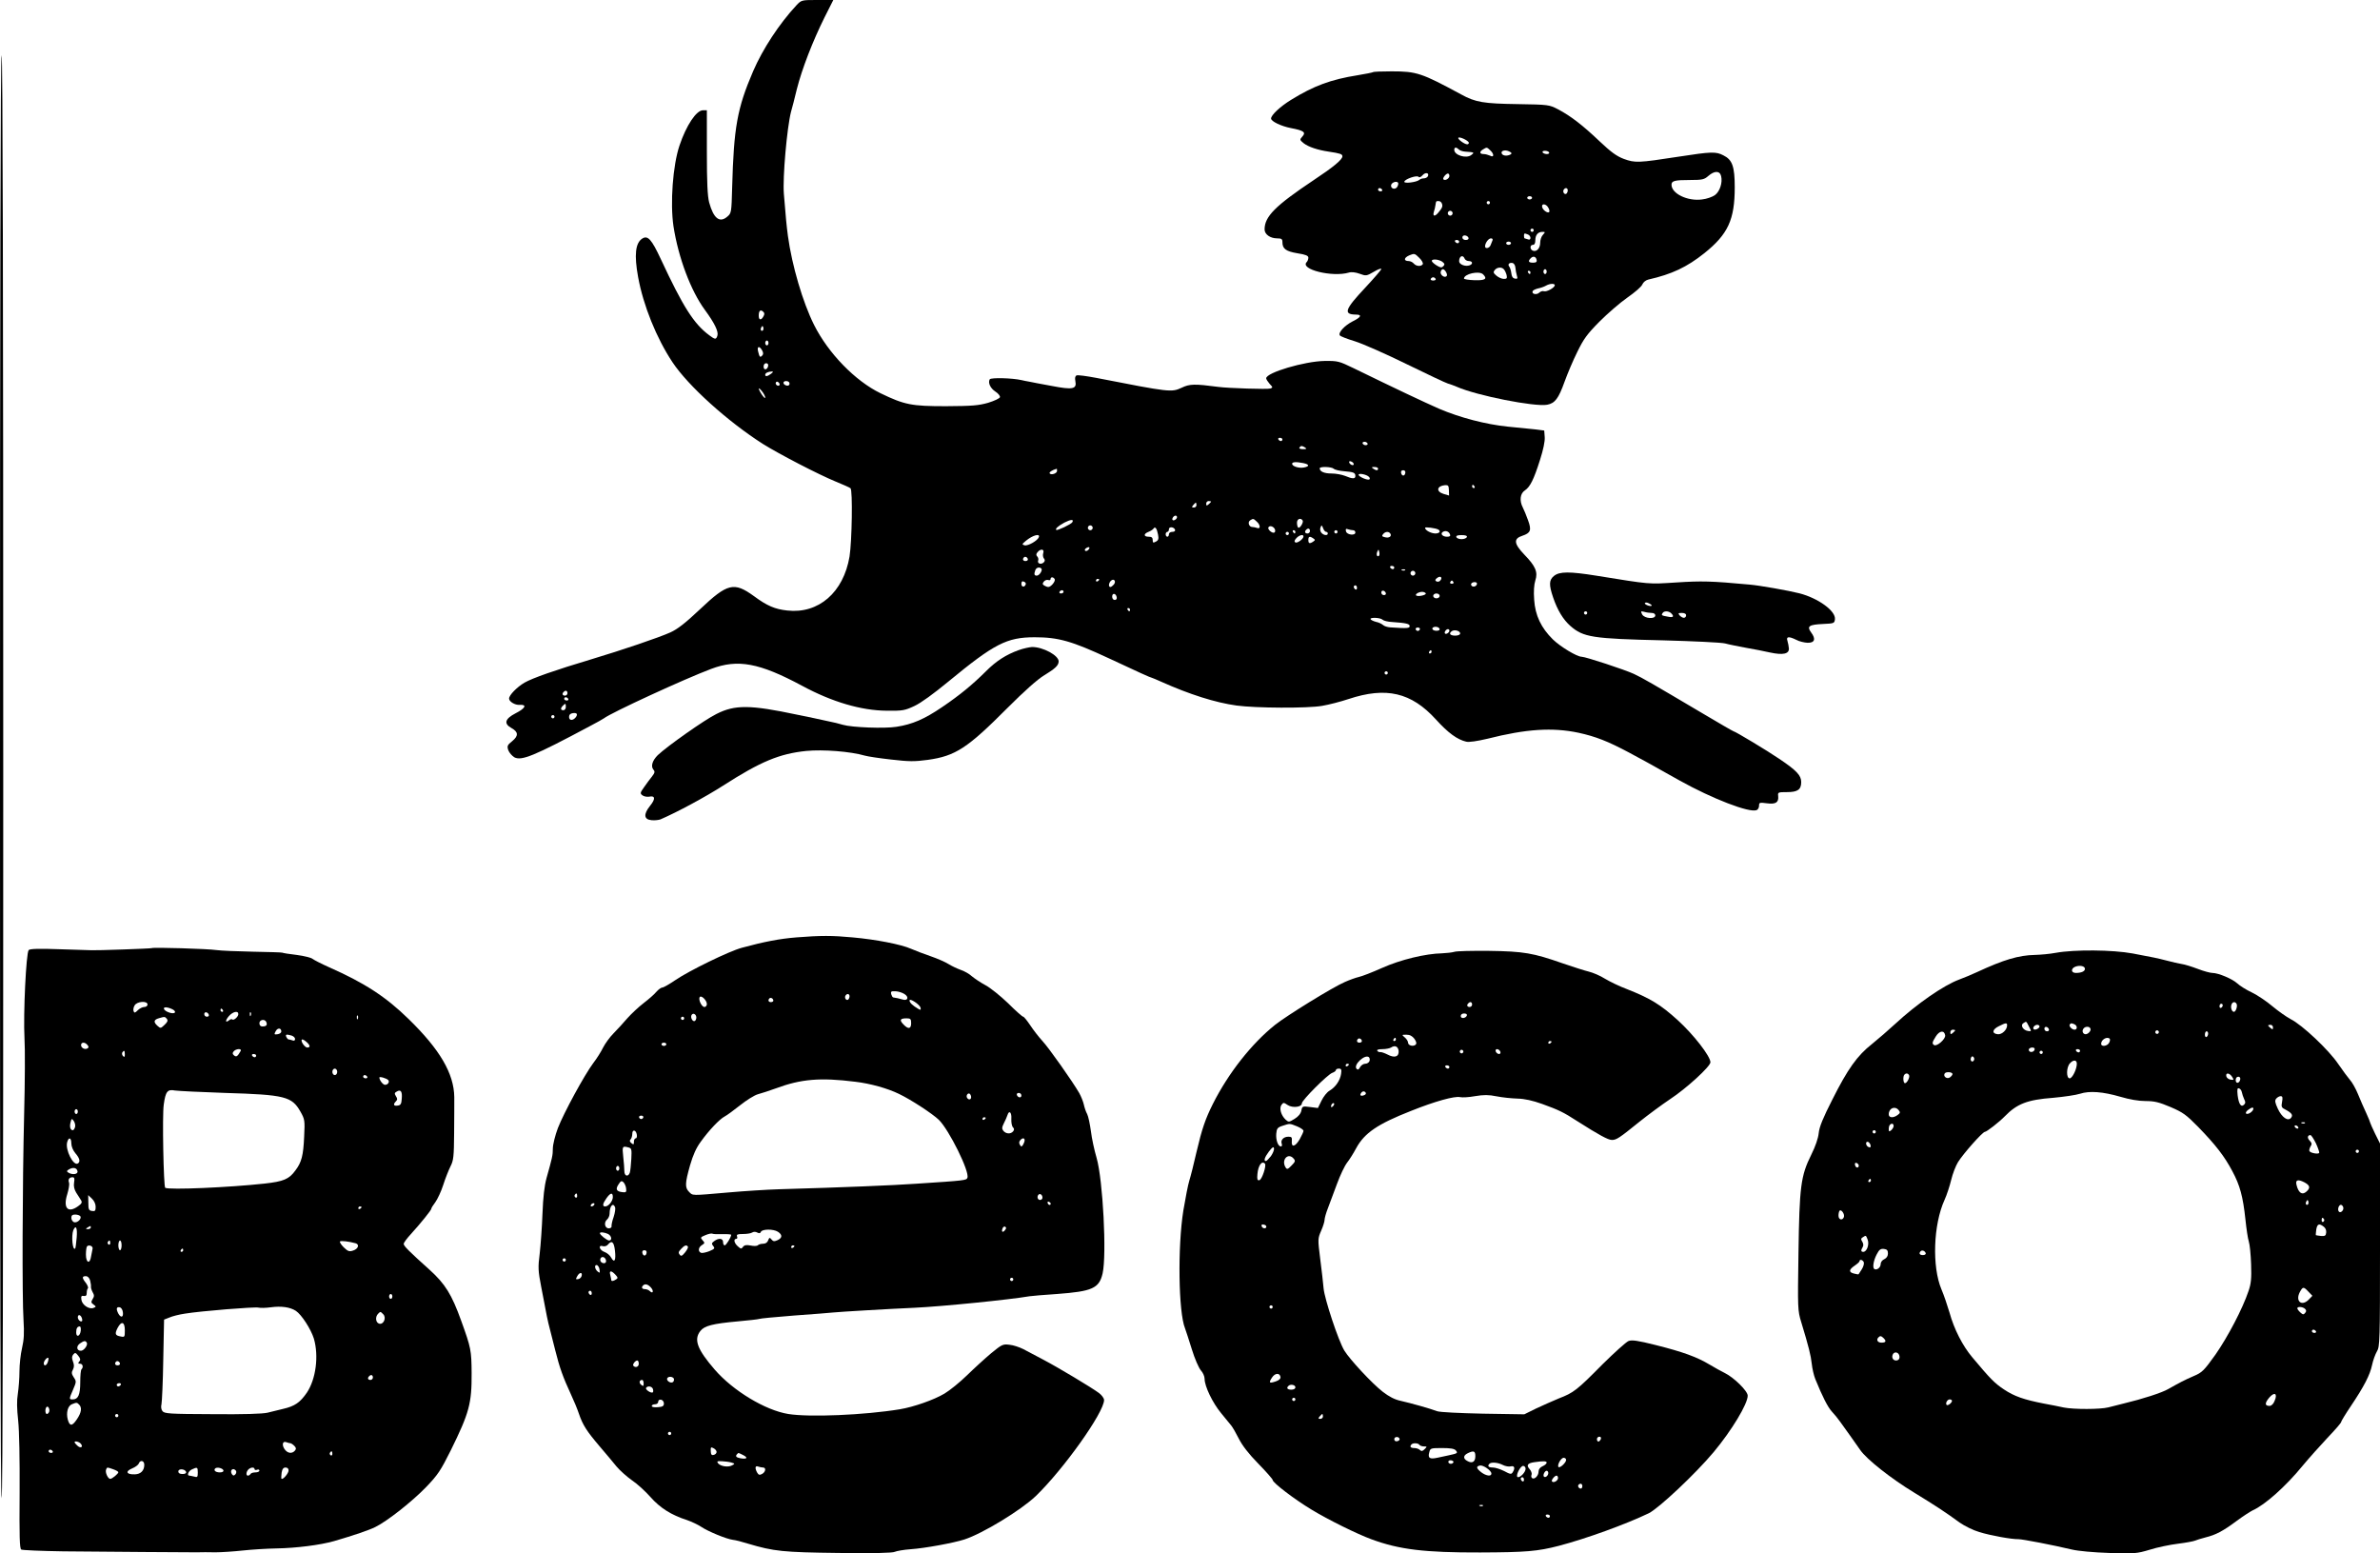<?xml version="1.0" standalone="no"?>
<!DOCTYPE svg PUBLIC "-//W3C//DTD SVG 20010904//EN"
 "http://www.w3.org/TR/2001/REC-SVG-20010904/DTD/svg10.dtd">
<svg version="1.0" xmlns="http://www.w3.org/2000/svg"
 width="1468pt" height="958pt" viewBox="0 0 1468 958"
 preserveAspectRatio="xMidYMid meet">

<g transform="translate(0,958) scale(0.1,-0.1)"
fill="#000000" stroke="none">
<path d="M4913 9548 c-107 -115 -209 -271 -268 -408 -98 -228 -119 -346 -129
-715 -4 -156 -5 -160 -30 -181 -47 -41 -85 -11 -112 88 -10 39 -14 121 -14
311 l0 257 -24 0 c-41 0 -103 -93 -145 -218 -41 -122 -58 -355 -37 -497 30
-194 107 -399 195 -518 58 -79 84 -132 76 -157 -8 -25 -14 -25 -51 3 -95 71
-161 175 -298 469 -57 122 -80 148 -114 127 -43 -27 -51 -101 -26 -238 32
-175 113 -376 212 -525 97 -146 340 -365 558 -504 101 -63 342 -188 449 -232
44 -18 85 -36 91 -41 14 -11 9 -327 -6 -421 -37 -221 -191 -355 -384 -333 -76
8 -125 29 -206 89 -123 89 -163 79 -332 -81 -91 -86 -139 -123 -183 -143 -68
-31 -301 -110 -485 -165 -227 -68 -364 -116 -415 -145 -46 -27 -95 -77 -95
-98 0 -19 37 -41 65 -39 48 3 36 -21 -25 -52 -66 -34 -74 -64 -25 -91 43 -24
44 -48 4 -81 -30 -24 -32 -30 -24 -55 6 -16 23 -35 37 -44 44 -24 122 8 463
190 44 23 85 46 90 50 45 35 499 244 662 305 164 62 297 37 560 -104 185 -100
365 -153 523 -154 97 -1 110 1 170 29 41 19 119 76 210 151 283 233 360 273
532 273 146 0 228 -23 458 -130 179 -84 259 -120 265 -120 2 0 28 -11 57 -24
174 -78 334 -129 465 -147 117 -16 439 -18 528 -2 42 7 115 26 163 42 232 77
387 41 539 -126 76 -84 132 -124 187 -137 18 -4 66 3 130 18 241 61 402 71
563 37 105 -23 180 -52 313 -123 106 -57 97 -52 311 -172 201 -112 429 -200
474 -182 8 3 15 15 15 27 0 20 3 21 49 15 54 -7 73 5 69 45 -3 23 0 24 53 24
67 0 89 15 89 62 0 41 -28 71 -135 143 -73 50 -273 170 -282 170 -3 0 -91 51
-197 114 -311 184 -361 213 -418 240 -56 26 -299 106 -323 106 -28 0 -131 62
-177 107 -72 71 -109 148 -115 244 -4 52 -1 93 7 119 17 52 2 88 -68 160 -64
67 -68 98 -12 116 51 17 58 34 35 96 -10 29 -25 64 -32 78 -22 42 -17 87 13
106 32 22 54 65 93 188 20 62 31 115 29 140 l-3 41 -55 7 c-30 3 -107 11 -170
17 -136 14 -294 55 -425 111 -93 41 -271 125 -525 249 -91 44 -98 46 -180 45
-124 -2 -360 -72 -360 -107 0 -6 10 -21 21 -34 20 -21 21 -23 5 -29 -15 -6
-263 2 -321 10 -144 19 -177 19 -226 -5 -64 -29 -69 -29 -529 61 -58 11 -111
18 -119 15 -9 -4 -12 -15 -8 -35 10 -50 -16 -55 -146 -30 -62 11 -123 23 -137
26 -14 2 -36 7 -50 10 -57 13 -187 16 -195 5 -12 -21 3 -55 35 -76 17 -11 29
-26 28 -34 -2 -8 -34 -23 -73 -35 -60 -17 -98 -20 -260 -21 -212 0 -255 8
-404 80 -155 75 -322 246 -410 422 -69 138 -136 365 -161 548 -9 69 -12 101
-25 260 -8 101 19 406 44 505 6 19 22 82 36 140 32 126 98 296 171 443 l54
107 -98 0 c-98 0 -98 0 -129 -32z m-204 -1919 c-14 -26 -29 -24 -29 4 0 30 10
40 26 26 10 -8 11 -16 3 -30z m-3 -86 c-10 -10 -19 5 -10 18 6 11 8 11 12 0 2
-7 1 -15 -2 -18z m34 -78 c0 -8 -4 -15 -10 -15 -5 0 -10 7 -10 15 0 8 5 15 10
15 6 0 10 -7 10 -15z m-39 -46 c8 -15 8 -24 0 -32 -13 -13 -16 -10 -25 26 -8
32 8 36 25 6z m37 -96 c-5 -25 -28 -28 -28 -4 0 12 6 21 16 21 9 0 14 -7 12
-17z m18 -48 c-23 -17 -36 -19 -36 -6 0 11 18 19 40 20 11 0 10 -3 -4 -14z
m51 -71 c-9 -9 -28 6 -21 18 4 6 10 6 17 -1 6 -6 8 -13 4 -17z m63 10 c0 -9
-7 -14 -17 -12 -25 5 -28 28 -4 28 12 0 21 -6 21 -16z m-150 -86 c0 -7 -9 1
-20 17 -26 39 -26 55 0 22 11 -14 20 -31 20 -39z m3190 -258 c0 -5 -4 -10 -9
-10 -6 0 -13 5 -16 10 -3 6 1 10 9 10 9 0 16 -4 16 -10z m525 -31 c-3 -4 -12
-6 -20 -3 -8 4 -13 10 -10 15 3 4 12 6 20 3 8 -4 13 -10 10 -15z m-385 -19
c12 -8 9 -10 -13 -10 -16 0 -26 4 -22 10 8 12 16 12 35 0z m300 -102 c0 -13
-23 -5 -28 10 -2 7 2 10 12 6 9 -3 16 -11 16 -16z m-311 6 c38 -8 40 -20 4
-27 -31 -6 -73 7 -73 23 0 11 23 13 69 4z m188 -35 c6 -6 35 -13 63 -15 60 -5
70 -9 70 -30 0 -18 -18 -18 -63 1 -20 8 -58 15 -85 15 -44 0 -72 12 -72 32 0
12 74 10 87 -3z m273 1 c0 -13 -11 -13 -30 0 -12 8 -11 10 8 10 12 0 22 -4 22
-10z m-1980 -14 c0 -16 -37 -28 -46 -15 -4 7 19 22 44 28 1 1 2 -5 2 -13z
m2148 -13 c-4 -22 -22 -20 -26 1 -2 10 3 16 13 16 10 0 15 -7 13 -17z m-224
-24 c5 -5 7 -12 3 -15 -9 -9 -67 16 -67 28 0 12 50 2 64 -13z m493 -82 l1 -33
-34 10 c-48 15 -42 49 9 54 20 1 23 -3 24 -31z m158 23 c3 -5 1 -10 -4 -10 -6
0 -11 5 -11 10 0 6 2 10 4 10 3 0 8 -4 11 -10z m-1625 -94 c0 -2 -7 -9 -15
-16 -12 -10 -15 -10 -15 4 0 9 7 16 15 16 8 0 15 -2 15 -4z m-90 -21 c0 -8 -7
-15 -16 -15 -14 0 -14 3 -4 15 7 8 14 15 16 15 2 0 4 -7 4 -15z m-120 -74 c0
-12 -20 -25 -27 -18 -7 7 6 27 18 27 5 0 9 -4 9 -9z m-646 -32 c-7 -12 -93
-53 -99 -47 -7 7 10 23 50 45 39 20 61 22 49 2z m1138 4 c23 -20 24 -48 2 -39
-9 3 -22 6 -30 6 -20 0 -30 30 -13 41 19 12 20 12 41 -8z m283 7 c7 -12 -19
-53 -28 -43 -4 3 -7 17 -7 30 0 23 23 32 35 13z m-1295 -45 c0 -8 -7 -15 -15
-15 -8 0 -15 7 -15 15 0 8 7 15 15 15 8 0 15 -7 15 -15z m1124 -10 c3 -8 1
-17 -3 -19 -13 -8 -45 20 -37 32 8 14 33 5 40 -13z m316 -15 c5 0 10 -4 10
-10 0 -15 -26 -12 -40 5 -7 8 -9 23 -5 32 6 16 8 16 16 -4 4 -13 13 -23 19
-23z m-1037 -17 c5 -26 2 -35 -13 -43 -17 -9 -20 -8 -20 10 0 15 -7 20 -25 20
-32 0 -32 18 -1 30 13 5 27 14 31 20 10 16 21 1 28 -37z m105 30 c2 -8 -5 -13
-17 -13 -12 0 -21 -6 -21 -15 0 -8 -4 -15 -10 -15 -5 0 -10 7 -10 15 0 8 5 15
10 15 6 0 10 7 10 16 0 18 31 15 38 -3z m1624 1 c17 -11 6 -24 -19 -24 -28 1
-63 20 -63 35 0 7 67 -2 82 -11z m-792 -9 c0 -8 -7 -15 -15 -15 -16 0 -20 12
-8 23 11 12 23 8 23 -8z m266 5 c8 0 14 -6 14 -14 0 -21 -54 -15 -58 8 -3 14
0 17 13 12 9 -3 23 -6 31 -6z m-356 -10 c0 -5 -2 -10 -4 -10 -3 0 -8 5 -11 10
-3 6 -1 10 4 10 6 0 11 -4 11 -10z m260 0 c0 -5 -4 -10 -10 -10 -5 0 -10 5
-10 10 0 6 5 10 10 10 6 0 10 -4 10 -10z m694 -16 c4 -10 -2 -14 -19 -14 -28
0 -43 19 -25 30 17 10 37 3 44 -16z m-994 6 c0 -5 -4 -10 -10 -10 -5 0 -10 5
-10 10 0 6 5 10 10 10 6 0 10 -4 10 -10z m626 -1 c10 -17 -9 -29 -34 -22 -18
4 -20 8 -11 19 14 17 35 18 45 3z m-2168 -21 c-7 -22 -67 -56 -88 -51 -18 5
-17 7 8 28 41 34 88 47 80 23z m1632 4 c0 -16 -39 -44 -50 -37 -8 5 -6 13 6
26 17 19 44 26 44 11z m1008 -4 c-3 -7 -17 -13 -33 -13 -16 0 -30 6 -32 13 -3
8 7 12 32 12 25 0 35 -4 33 -12z m-948 -8 c13 -9 13 -11 0 -20 -22 -15 -30
-12 -30 10 0 22 8 25 30 10z m-1388 -72 c-6 -6 -15 -8 -19 -4 -4 4 -1 11 7 16
19 12 27 3 12 -12z m-277 -18 c-4 -12 -2 -27 4 -34 8 -10 7 -17 -3 -26 -18
-14 -40 -4 -32 15 2 7 0 17 -6 23 -8 8 -8 16 2 27 19 23 43 19 35 -5z m2071
-17 c-11 -11 -19 6 -11 24 8 17 8 17 12 0 3 -10 2 -21 -1 -24z m-2166 -24 c0
-5 -7 -9 -15 -9 -15 0 -20 12 -9 23 8 8 24 -1 24 -14z m2260 -49 c0 -5 -4 -10
-9 -10 -6 0 -13 5 -16 10 -3 6 1 10 9 10 9 0 16 -4 16 -10z m-2177 -6 c10 -10
-12 -44 -28 -44 -16 0 -18 9 -9 34 6 16 25 21 37 10z m2244 -10 c-3 -3 -12 -4
-19 -1 -8 3 -5 6 6 6 11 1 17 -2 13 -5z m63 -19 c0 -8 -7 -15 -15 -15 -8 0
-15 7 -15 15 0 8 7 15 15 15 8 0 15 -7 15 -15z m152 -47 c-6 -6 -16 -7 -23 -3
-9 6 -7 12 7 22 21 15 34 -1 16 -19z m-2377 11 c8 -12 -22 -49 -39 -49 -6 0
-17 4 -25 9 -12 8 -12 12 -2 25 7 8 19 12 27 9 8 -3 14 0 14 6 0 14 17 14 25
0z m275 -3 c0 -3 -4 -8 -10 -11 -5 -3 -10 -1 -10 4 0 6 5 11 10 11 6 0 10 -2
10 -4z m90 -31 c-7 -8 -16 -15 -21 -15 -13 0 -11 24 3 38 18 18 35 -3 18 -23z
m-543 2 c-6 -20 -27 -19 -27 2 0 14 5 19 15 14 9 -3 14 -10 12 -16z m2638 13
c3 -5 -1 -10 -10 -10 -9 0 -13 5 -10 10 3 6 8 10 10 10 2 0 7 -4 10 -10z m145
-9 c0 -14 -18 -23 -30 -16 -6 4 -8 11 -5 16 8 12 35 12 35 0z m-740 -27 c0 -8
-4 -12 -10 -9 -5 3 -10 10 -10 16 0 5 5 9 10 9 6 0 10 -7 10 -16z m-1810 -24
c0 -5 -7 -10 -16 -10 -8 0 -12 5 -9 10 3 6 10 10 16 10 5 0 9 -4 9 -10z m1988
-8 c2 -7 -3 -12 -12 -12 -9 0 -16 7 -16 16 0 17 22 14 28 -4z m246 -1 c6 -10
-44 -22 -58 -14 -11 7 14 23 36 23 9 0 19 -4 22 -9z m-1906 -24 c2 -10 -3 -17
-12 -17 -10 0 -16 9 -16 21 0 24 23 21 28 -4z m1992 8 c0 -8 -9 -15 -20 -15
-11 0 -20 7 -20 15 0 8 9 15 20 15 11 0 20 -7 20 -15z m-1910 -85 c0 -5 -2
-10 -4 -10 -3 0 -8 5 -11 10 -3 6 -1 10 4 10 6 0 11 -4 11 -10z m1558 -62 c6
-6 33 -13 59 -14 86 -6 108 -11 108 -25 0 -14 -15 -15 -120 -8 -16 1 -37 7
-45 15 -8 7 -27 16 -43 19 -15 4 -30 11 -33 16 -8 13 60 11 74 -3z m352 -59
c0 -12 -37 -12 -44 0 -7 11 14 20 32 13 6 -2 12 -8 12 -13z m-122 0 c-2 -6 -8
-10 -13 -10 -5 0 -11 4 -13 10 -2 6 4 11 13 11 9 0 15 -5 13 -11z m182 -8 c0
-12 -20 -25 -27 -18 -7 7 6 27 18 27 5 0 9 -4 9 -9z m65 -22 c-8 -12 -52 -12
-60 0 -3 6 2 14 12 20 20 11 57 -4 48 -20z m-175 -109 c0 -5 -5 -10 -11 -10
-5 0 -7 5 -4 10 3 6 8 10 11 10 2 0 4 -4 4 -10z m-270 -130 c0 -5 -4 -10 -10
-10 -5 0 -10 5 -10 10 0 6 5 10 10 10 6 0 10 -4 10 -10z m-5060 -125 c0 -8 -7
-15 -15 -15 -16 0 -20 12 -8 23 11 12 23 8 23 -8z m5 -35 c3 -5 -1 -10 -9 -10
-9 0 -16 5 -16 10 0 6 4 10 9 10 6 0 13 -4 16 -10z m-15 -50 c0 -11 -7 -20
-15 -20 -18 0 -19 12 -3 28 16 16 18 15 18 -8z m60 -65 c-18 -21 -40 -19 -40
4 0 13 8 21 23 23 26 4 33 -7 17 -27z m-130 5 c0 -5 -4 -10 -10 -10 -5 0 -10
5 -10 10 0 6 5 10 10 10 6 0 10 -4 10 -10z"/>
<path d="M0 4790 c0 -2960 3 -4450 10 -4450 7 0 10 1490 10 4450 0 2960 -3
4450 -10 4450 -7 0 -10 -1490 -10 -4450z"/>
<path d="M8469 9135 c-3 -2 -45 -11 -95 -19 -165 -26 -272 -66 -411 -152 -68
-42 -123 -94 -123 -115 0 -17 61 -47 123 -59 79 -15 94 -26 70 -52 -17 -19
-17 -21 9 -42 29 -22 85 -41 153 -51 72 -11 85 -15 85 -29 0 -20 -55 -66 -176
-146 -238 -159 -304 -225 -304 -305 0 -30 35 -55 77 -55 28 0 33 -4 33 -23 0
-41 21 -57 93 -69 51 -8 67 -15 67 -27 0 -10 -5 -22 -10 -27 -45 -45 158 -95
260 -65 15 5 41 2 66 -7 40 -15 43 -14 88 12 25 15 46 23 46 17 0 -5 -45 -57
-99 -115 -126 -134 -137 -165 -58 -166 40 0 33 -16 -20 -42 -49 -25 -90 -69
-79 -86 3 -6 45 -22 94 -37 48 -15 191 -78 317 -140 127 -62 241 -116 255
-120 14 -4 39 -13 55 -20 125 -55 481 -125 558 -111 48 9 70 38 107 141 18 50
53 133 79 185 39 80 60 109 136 186 50 50 127 117 173 149 46 32 88 68 92 81
6 14 21 26 37 30 145 33 237 76 346 163 146 117 187 207 187 406 0 129 -15
170 -70 197 -46 24 -74 23 -275 -8 -252 -39 -270 -39 -339 -14 -45 17 -79 42
-150 109 -104 99 -178 156 -256 197 -54 28 -58 29 -250 32 -209 3 -259 11
-348 60 -244 132 -274 142 -428 142 -61 0 -113 -2 -115 -5z m591 -436 c0 -5
-5 -9 -10 -9 -17 0 -60 32 -55 40 6 10 65 -18 65 -31z m-63 -40 c7 -7 25 -13
40 -14 58 -4 59 -5 38 -21 -31 -24 -105 -1 -105 32 0 17 12 18 27 3z m195 -6
c25 -23 24 -47 -1 -33 -11 5 -29 10 -40 10 -26 0 -27 15 -3 29 23 14 23 14 44
-6z m126 -25 c-19 -11 -46 -10 -54 3 -11 18 17 28 43 16 17 -8 20 -13 11 -19z
m237 12 c3 -5 -3 -10 -14 -10 -11 0 -23 5 -26 10 -3 6 3 10 14 10 11 0 23 -4
26 -10z m-749 -149 c-4 -6 -15 -11 -25 -11 -9 0 -21 -4 -26 -9 -17 -15 -98
-25 -93 -11 5 17 81 42 88 29 4 -5 15 -1 25 11 19 21 44 13 31 -9z m1810 3
c10 -40 -8 -95 -38 -117 -15 -11 -51 -24 -80 -27 -89 -12 -188 36 -188 91 0
24 20 29 115 29 75 0 87 3 112 25 38 33 71 33 79 -1z m-1676 1 c0 -16 -27 -32
-37 -21 -7 7 16 36 28 36 5 0 9 -7 9 -15z m-317 -41 c3 -4 2 -15 -4 -25 -10
-20 -39 -15 -39 6 0 18 31 31 43 19z m-98 -44 c3 -5 -1 -10 -9 -10 -9 0 -16 5
-16 10 0 6 4 10 9 10 6 0 13 -4 16 -10z m1145 -4 c0 -8 -4 -17 -9 -21 -12 -7
-24 12 -16 25 9 15 25 12 25 -4z m-220 -46 c0 -5 -7 -10 -15 -10 -8 0 -15 5
-15 10 0 6 7 10 15 10 8 0 15 -4 15 -10z m-556 -36 c6 -17 2 -26 -23 -56 -21
-25 -35 -23 -27 5 4 12 9 31 10 42 4 26 4 25 20 25 8 0 17 -7 20 -16z m296 6
c0 -5 -4 -10 -10 -10 -5 0 -10 5 -10 10 0 6 5 10 10 10 6 0 10 -4 10 -10z
m360 -31 c7 -11 9 -24 5 -27 -9 -9 -40 13 -43 32 -5 23 25 20 38 -5z m-590
-34 c0 -8 -7 -15 -15 -15 -8 0 -15 7 -15 15 0 8 7 15 15 15 8 0 15 -7 15 -15z
m500 -105 c0 -5 -4 -10 -10 -10 -5 0 -10 5 -10 10 0 6 5 10 10 10 6 0 10 -4
10 -10z m57 -28 c-10 -10 -17 -32 -17 -49 0 -34 -22 -58 -45 -49 -19 7 -20 36
0 36 10 0 15 10 15 28 0 33 16 52 44 52 18 0 18 -1 3 -18z m-93 2 c9 -3 16
-13 16 -21 0 -10 -6 -13 -16 -9 -9 3 -18 6 -20 6 -2 0 -4 7 -4 15 0 17 2 18
24 9z m-366 -21 c2 -8 -5 -13 -17 -13 -12 0 -21 6 -21 16 0 18 31 15 38 -3z
m148 -15 c-3 -7 -9 -21 -12 -30 -7 -19 -34 -25 -34 -7 0 20 21 49 36 49 9 0
13 -5 10 -12z m-206 -8 c0 -5 -4 -10 -9 -10 -6 0 -13 5 -16 10 -3 6 1 10 9 10
9 0 16 -4 16 -10z m320 -10 c0 -5 -7 -10 -15 -10 -8 0 -15 5 -15 10 0 6 7 10
15 10 8 0 15 -4 15 -10z m-544 -129 c-10 -16 -41 -14 -56 4 -7 8 -21 15 -31
15 -32 0 -31 20 3 35 32 13 34 13 62 -15 16 -15 25 -33 22 -39z m258 34 c3 -8
15 -15 26 -15 23 0 27 -18 5 -26 -26 -10 -65 5 -65 25 0 31 23 43 34 16z m444
-8 c3 -12 -4 -17 -22 -17 -28 0 -33 9 -14 28 15 15 32 10 36 -11z m-582 -11
c15 -12 17 -17 6 -28 -10 -10 -17 -9 -39 4 -15 9 -29 21 -31 27 -5 16 41 13
64 -3z m451 -36 c1 -14 5 -36 9 -49 6 -19 4 -22 -12 -19 -13 2 -20 13 -22 33
-2 17 -8 35 -13 41 -11 14 0 26 21 22 8 -2 16 -14 17 -28z m-70 -12 c6 -7 13
-23 16 -35 4 -19 1 -23 -17 -23 -13 0 -33 9 -46 20 -19 16 -21 22 -10 35 15
18 44 20 57 3z m-357 -17 c7 -14 7 -22 0 -26 -15 -9 -40 14 -33 31 7 20 20 18
33 -5z m620 4 c0 -8 -4 -15 -10 -15 -5 0 -10 7 -10 15 0 8 5 15 10 15 6 0 10
-7 10 -15z m-100 -5 c0 -5 -2 -10 -4 -10 -3 0 -8 5 -11 10 -3 6 -1 10 4 10 6
0 11 -4 11 -10z m-292 -12 c28 -28 13 -38 -53 -36 -36 1 -65 6 -65 10 0 29 94
50 118 26z m-293 -28 c3 -5 -3 -10 -15 -10 -12 0 -18 5 -15 10 3 6 10 10 15
10 5 0 12 -4 15 -10z m735 -39 c0 -15 -51 -43 -67 -37 -8 3 -21 -1 -29 -9 -16
-15 -47 -9 -41 8 2 7 17 14 33 18 16 3 39 11 49 17 24 14 55 15 55 3z"/>
<path d="M9586 6029 c-32 -25 -33 -55 -6 -134 27 -79 62 -136 106 -175 80 -70
135 -79 574 -89 184 -5 355 -13 380 -19 25 -7 83 -18 130 -27 47 -8 113 -21
148 -29 79 -17 118 -9 116 25 -1 13 -5 34 -9 47 -9 27 8 29 55 6 18 -10 49
-17 69 -18 44 -1 53 23 22 64 -28 38 -13 48 74 52 67 3 70 4 73 29 6 51 -103
130 -219 160 -67 17 -247 49 -309 54 -237 22 -296 23 -450 13 -176 -11 -154
-13 -495 42 -163 26 -225 26 -259 -1z m602 -184 c-8 -8 -48 8 -42 16 3 5 14 4
25 -2 12 -6 19 -12 17 -14z m-398 -45 c0 -5 -4 -10 -10 -10 -5 0 -10 5 -10 10
0 6 5 10 10 10 6 0 10 -4 10 -10z m398 0 c13 0 22 -6 22 -15 0 -25 -67 -20
-81 6 -10 20 -9 21 12 16 13 -4 34 -7 47 -7z m120 -2 c20 -20 13 -28 -20 -21
-40 7 -42 9 -33 22 8 15 38 14 53 -1z m92 -13 c0 -8 -6 -15 -14 -15 -7 0 -19
7 -26 15 -11 13 -8 15 14 15 16 0 26 -5 26 -15z"/>
<path d="M6284 5571 c-78 -28 -139 -67 -202 -130 -84 -84 -165 -150 -273 -223
-106 -72 -181 -105 -279 -120 -73 -12 -276 -4 -330 12 -19 6 -64 17 -100 24
-36 8 -119 26 -185 39 -288 61 -382 62 -496 4 -72 -35 -304 -199 -362 -254
-33 -33 -44 -68 -27 -89 11 -12 9 -20 -8 -42 -12 -15 -34 -44 -49 -66 -25 -35
-26 -39 -10 -51 9 -7 28 -10 41 -8 38 8 40 -14 6 -56 -42 -52 -39 -85 9 -89
19 -2 44 1 55 5 104 45 275 137 386 208 232 149 348 197 513 214 105 10 272
-3 362 -29 17 -5 89 -16 161 -24 112 -13 145 -13 227 -2 171 24 244 72 492
321 105 105 184 175 225 200 69 42 89 61 90 86 0 37 -96 89 -164 89 -17 -1
-54 -9 -82 -19z"/>
<path d="M4910 3799 c-99 -8 -196 -26 -335 -64 -78 -21 -324 -141 -409 -199
-37 -25 -73 -46 -81 -46 -7 0 -24 -12 -37 -27 -13 -16 -48 -46 -78 -69 -30
-23 -75 -65 -100 -93 -25 -29 -63 -71 -86 -94 -23 -23 -51 -62 -64 -87 -12
-25 -39 -68 -60 -95 -56 -75 -183 -309 -219 -402 -17 -45 -31 -102 -31 -125 0
-44 -4 -58 -39 -183 -13 -48 -21 -116 -25 -220 -3 -82 -11 -193 -17 -245 -11
-85 -10 -107 9 -205 34 -181 42 -218 52 -255 5 -19 21 -81 35 -138 27 -108 48
-166 97 -272 17 -36 39 -89 49 -119 24 -70 48 -107 128 -201 36 -42 83 -98
104 -124 21 -25 64 -63 95 -85 32 -21 83 -68 114 -103 59 -67 128 -111 225
-142 29 -10 69 -29 90 -43 42 -28 154 -74 193 -79 14 -1 57 -12 95 -24 158
-47 215 -53 557 -57 219 -3 334 0 347 7 11 5 55 13 98 16 88 6 266 39 331 60
114 37 350 181 441 268 172 166 421 516 421 592 0 11 -14 30 -31 43 -47 35
-256 160 -344 206 -44 23 -99 52 -123 65 -24 12 -62 25 -86 27 -40 5 -46 2
-112 -52 -38 -32 -105 -93 -149 -136 -44 -43 -107 -94 -139 -113 -65 -39 -191
-83 -276 -97 -220 -36 -559 -50 -688 -29 -142 23 -340 143 -453 273 -109 126
-131 186 -89 239 25 32 76 45 230 59 68 6 128 13 132 15 4 3 101 12 215 21
115 8 224 17 243 19 35 4 360 23 500 29 172 8 588 50 710 71 14 2 90 9 170 14
217 16 260 35 281 127 26 115 2 576 -37 712 -14 47 -30 121 -35 164 -6 44 -16
92 -23 106 -8 14 -17 41 -21 60 -4 18 -17 50 -28 70 -43 74 -187 278 -227 321
-23 25 -57 69 -76 98 -19 28 -38 52 -43 52 -5 0 -47 37 -93 83 -47 45 -109 95
-139 111 -30 16 -67 41 -84 55 -16 15 -48 33 -70 40 -22 8 -56 24 -75 36 -19
12 -69 34 -110 48 -41 14 -96 35 -121 46 -61 27 -215 57 -359 70 -128 12 -196
12 -350 0z m670 -350 c28 -18 19 -43 -12 -33 -19 6 -44 11 -59 13 -4 1 -9 10
-12 20 -4 17 0 19 27 18 18 -1 43 -9 56 -18z m-340 -13 c0 -8 -4 -17 -9 -21
-12 -7 -24 12 -16 25 9 15 25 12 25 -4z m-880 -48 c0 -10 -7 -18 -15 -18 -17
0 -39 46 -29 61 9 14 44 -20 44 -43z m410 21 c0 -5 -7 -9 -15 -9 -15 0 -20 12
-9 23 8 8 24 -1 24 -14z m908 -44 c3 -14 0 -15 -15 -6 -34 20 -53 38 -53 51 0
17 64 -25 68 -45z m-1383 -60 c0 -10 -5 -20 -11 -22 -13 -4 -27 24 -18 38 9
15 29 4 29 -16z m-75 -5 c0 -5 -4 -10 -10 -10 -5 0 -10 5 -10 10 0 6 5 10 10
10 6 0 10 -4 10 -10z m1400 -30 c0 -36 -18 -39 -48 -7 -26 27 -20 37 20 37 24
0 28 -4 28 -30z m-1510 -130 c0 -5 -7 -10 -15 -10 -8 0 -15 5 -15 10 0 6 7 10
15 10 8 0 15 -4 15 -10z m1165 -231 c94 -11 200 -41 270 -75 75 -36 205 -121
246 -160 63 -62 191 -320 176 -357 -6 -16 -10 -17 -317 -37 -146 -10 -431 -22
-845 -34 -71 -2 -213 -11 -315 -20 -230 -20 -216 -20 -240 4 -26 26 -25 53 6
163 19 65 38 108 67 147 51 71 115 138 147 155 14 7 57 39 95 69 39 31 88 62
110 68 22 6 72 22 110 36 156 58 274 68 490 41z m715 -95 c0 -16 -16 -19 -25
-4 -8 13 4 32 16 25 5 -4 9 -13 9 -21z m310 10 c0 -17 -22 -14 -28 4 -2 7 3
12 12 12 9 0 16 -7 16 -16z m-62 -144 c-1 -22 3 -45 10 -52 8 -8 9 -15 1 -25
-15 -18 -44 -16 -60 3 -10 13 -10 21 3 47 9 18 19 40 22 50 10 33 27 18 24
-23z m-2270 9 c-2 -6 -8 -10 -13 -10 -5 0 -11 4 -13 10 -2 6 4 11 13 11 9 0
15 -5 13 -11z m2112 -3 c0 -3 -4 -8 -10 -11 -5 -3 -10 -1 -10 4 0 6 5 11 10
11 6 0 10 -2 10 -4z m-2152 -104 c2 -12 -1 -22 -7 -22 -6 0 -11 -10 -11 -21 0
-18 -2 -19 -15 -9 -11 9 -13 16 -5 24 5 5 10 21 10 34 0 30 24 24 28 -6z
m2392 -34 c0 -7 -5 -20 -10 -28 -9 -13 -11 -13 -19 0 -6 9 -6 19 1 27 13 17
28 17 28 1z m-2444 -44 c20 -5 21 -11 18 -71 -2 -36 -6 -74 -9 -84 -10 -29
-34 -23 -34 9 0 15 -3 55 -7 90 -7 63 -5 66 32 56z m-56 -129 c0 -8 -4 -15
-10 -15 -5 0 -10 7 -10 15 0 8 5 15 10 15 6 0 10 -7 10 -15z m42 -125 c3 -21
-1 -25 -22 -22 -38 4 -45 18 -25 48 14 22 19 24 31 13 7 -8 15 -25 16 -39z
m-302 -46 c0 -8 -5 -12 -10 -9 -6 4 -8 11 -5 16 9 14 15 11 15 -7z m220 -6 c0
-25 -27 -58 -47 -58 -19 0 -16 17 8 51 24 34 39 37 39 7z m2650 -4 c0 -8 -7
-14 -15 -14 -15 0 -21 21 -9 33 10 9 24 -2 24 -19z m51 -37 c-1 -12 -15 -9
-19 4 -3 6 1 10 8 8 6 -3 11 -8 11 -12z m-2816 -7 c-3 -5 -11 -10 -16 -10 -6
0 -7 5 -4 10 3 6 11 10 16 10 6 0 7 -4 4 -10z m129 -15 c3 -9 -1 -35 -9 -60
-9 -24 -14 -50 -13 -57 2 -7 -6 -13 -17 -13 -25 0 -32 37 -10 55 8 7 15 23 15
35 0 47 21 72 34 40z m2405 -141 c-14 -18 -24 -11 -15 11 3 9 11 13 16 10 8
-5 7 -11 -1 -21z m-1401 -10 c29 -19 28 -38 -2 -52 -20 -9 -27 -8 -37 4 -11
14 -14 13 -21 -5 -4 -13 -16 -21 -31 -21 -13 0 -27 -4 -32 -9 -6 -6 -26 -6
-45 -2 -26 5 -38 3 -47 -8 -10 -14 -13 -14 -32 3 -23 20 -28 46 -10 46 6 0 9
7 5 15 -4 12 3 15 37 15 23 0 49 4 56 9 9 6 22 6 32 0 12 -6 19 -5 22 4 7 18
77 19 105 1z m-1047 -14 c22 -12 26 -40 6 -40 -13 0 -57 35 -57 45 0 9 31 5
51 -5z m706 -1 c29 1 53 -1 53 -4 0 -14 -31 -65 -40 -65 -6 0 -10 9 -10 20 0
24 -27 27 -55 6 -16 -12 -17 -16 -6 -30 12 -14 9 -18 -24 -32 -21 -8 -44 -13
-51 -10 -20 8 -17 34 6 48 18 11 18 14 3 30 -14 16 -13 18 18 31 19 8 38 12
43 9 5 -3 33 -4 63 -3z m-664 -101 c7 -60 -3 -80 -23 -44 -7 14 -26 30 -41 35
-32 11 -42 46 -10 36 10 -3 24 1 31 10 23 28 37 17 43 -37z m450 24 c3 -4 -5
-20 -17 -35 -19 -23 -25 -26 -34 -14 -9 11 -7 18 9 35 21 23 34 27 42 14z
m657 4 c0 -3 -4 -8 -10 -11 -5 -3 -10 -1 -10 4 0 6 5 11 10 11 6 0 10 -2 10
-4z m-912 -43 c-4 -22 -22 -20 -26 1 -2 10 3 16 13 16 10 0 15 -7 13 -17z
m-250 -46 c2 -10 -3 -17 -12 -17 -18 0 -29 16 -21 31 9 14 29 6 33 -14z m-248
3 c0 -5 -4 -10 -10 -10 -5 0 -10 5 -10 10 0 6 5 10 10 10 6 0 10 -4 10 -10z
m208 -60 c3 -21 2 -22 -12 -11 -19 16 -21 44 -3 39 6 -3 14 -15 15 -28z m98
-31 c16 -17 16 -22 4 -29 -18 -12 -30 -13 -30 -2 0 4 -3 17 -6 30 -8 28 7 28
32 1z m-208 -6 c-2 -10 -11 -19 -21 -21 -16 -3 -17 -1 -7 17 13 25 33 28 28 4z
m2662 -23 c0 -5 -4 -10 -10 -10 -5 0 -10 5 -10 10 0 6 5 10 10 10 6 0 10 -4
10 -10z m-2235 -50 c19 -21 13 -42 -7 -22 -7 7 -20 12 -30 12 -18 0 -24 11
-11 23 12 12 30 7 48 -13z m-365 -36 c0 -8 -4 -12 -10 -9 -5 3 -10 10 -10 16
0 5 5 9 10 9 6 0 10 -7 10 -16z m290 -434 c0 -19 -20 -27 -33 -13 -8 7 11 33
24 33 5 0 9 -9 9 -20z m216 -91 c3 -6 1 -16 -4 -21 -13 -13 -45 8 -36 23 7 12
31 11 40 -2z m-186 -30 c0 -18 -2 -19 -15 -9 -15 12 -12 30 6 30 5 0 9 -10 9
-21z m57 -34 c3 -9 3 -18 0 -21 -9 -9 -48 16 -42 27 9 14 35 11 42 -6z m68
-90 c0 -16 -8 -21 -37 -23 -22 -2 -38 1 -38 7 0 6 9 11 20 11 12 0 20 7 20 16
0 9 7 14 18 12 9 -2 17 -12 17 -23z m45 -185 c0 -5 -4 -10 -10 -10 -5 0 -10 5
-10 10 0 6 5 10 10 10 6 0 10 -4 10 -10z m280 -114 c0 -8 -8 -16 -17 -18 -14
-4 -18 2 -19 23 -1 24 1 27 17 18 11 -5 19 -16 19 -23z m165 -20 c31 -16 22
-26 -18 -19 -27 5 -33 13 -20 26 8 9 6 9 38 -7z m-75 -45 c24 -7 24 -8 5 -18
-24 -13 -70 -6 -86 13 -9 12 -5 14 22 13 19 -1 45 -4 59 -8z m196 -31 c21 0
17 -28 -6 -40 -15 -8 -21 -6 -30 9 -15 28 -12 44 6 37 9 -3 22 -6 30 -6z"/>
<path d="M936 3733 c-2 -3 -348 -15 -371 -13 -5 0 -93 3 -193 6 -133 5 -187 3
-195 -5 -16 -16 -34 -396 -26 -543 4 -62 3 -270 -2 -463 -11 -447 -13 -1139
-4 -1275 5 -81 3 -121 -9 -173 -9 -38 -16 -103 -16 -145 0 -42 -5 -104 -10
-137 -7 -42 -6 -92 2 -165 7 -65 10 -236 9 -446 -2 -271 0 -343 10 -350 7 -4
124 -9 259 -11 301 -3 758 -6 823 -6 26 1 77 1 115 0 37 0 112 5 168 11 55 6
150 12 210 13 121 2 270 21 354 45 124 36 217 68 255 87 74 36 229 159 313
246 73 76 90 102 152 226 115 233 130 291 129 477 -1 141 -4 156 -64 322 -59
164 -99 228 -195 315 -127 114 -160 147 -160 160 0 7 19 33 43 59 62 68 127
149 127 157 0 5 11 23 25 41 13 18 36 66 49 107 13 41 34 93 45 115 18 35 21
60 22 203 1 90 1 190 1 223 -2 146 -89 294 -282 482 -140 137 -271 222 -490
319 -47 21 -92 44 -101 51 -9 8 -53 19 -99 25 -46 5 -86 12 -89 14 -3 2 -85 4
-181 6 -96 2 -197 6 -225 10 -52 8 -393 18 -399 12z m-26 -348 c0 -8 -9 -15
-20 -15 -11 0 -29 -9 -40 -20 -17 -17 -21 -18 -26 -6 -3 8 -1 24 6 35 13 26
80 31 80 6z m164 -36 c16 -15 -3 -23 -31 -13 -39 13 -44 39 -7 30 16 -4 33
-12 38 -17z m301 1 c3 -5 1 -10 -4 -10 -6 0 -11 5 -11 10 0 6 2 10 4 10 3 0 8
-4 11 -10z m-87 -28 c2 -7 -3 -12 -12 -12 -9 0 -16 7 -16 16 0 17 22 14 28 -4z
m182 4 c0 -16 -28 -41 -37 -33 -3 4 -12 2 -20 -5 -24 -19 -25 -2 -1 26 25 28
58 35 58 12z m77 -8 c-3 -8 -6 -5 -6 6 -1 11 2 17 5 13 3 -3 4 -12 1 -19z
m660 -20 c-3 -8 -6 -5 -6 6 -1 11 2 17 5 13 3 -3 4 -12 1 -19z m-1178 -1 c8
-11 5 -19 -14 -37 -24 -23 -25 -23 -45 -5 -25 23 -21 37 11 46 35 10 36 10 48
-4z m614 -21 c7 -18 -1 -26 -25 -26 -11 0 -18 7 -18 20 0 23 35 28 43 6z m92
-57 c0 -8 -10 -15 -23 -17 -21 -3 -22 -1 -12 18 12 23 35 22 35 -1z m63 -25
c12 -4 22 -13 22 -21 0 -10 -6 -13 -16 -9 -9 3 -19 6 -24 6 -4 0 -10 7 -14 15
-6 16 -2 18 32 9z m94 -41 c22 -20 23 -33 3 -33 -12 0 -35 28 -35 44 0 11 13
6 32 -11z m-1353 -17 c9 -10 9 -16 1 -21 -16 -10 -40 2 -40 20 0 19 24 20 39
1z m945 -38 c-19 -33 -26 -38 -40 -27 -11 9 -11 15 -3 25 15 18 53 19 43 2z
m-714 -20 c0 -16 -3 -19 -11 -11 -6 6 -8 16 -5 22 11 17 16 13 16 -11z m810
-8 c0 -5 -4 -10 -9 -10 -6 0 -13 5 -16 10 -3 6 1 10 9 10 9 0 16 -4 16 -10z
m500 -100 c0 -11 -7 -20 -15 -20 -8 0 -15 9 -15 20 0 11 7 20 15 20 8 0 15 -9
15 -20z m185 -30 c3 -5 -1 -10 -9 -10 -9 0 -16 5 -16 10 0 6 4 10 9 10 6 0 13
-4 16 -10z m129 -20 c11 -11 -1 -30 -19 -30 -13 0 -35 29 -35 45 0 8 42 -4 54
-15z m-1004 -80 c368 -11 410 -22 463 -115 27 -48 28 -54 23 -155 -5 -116 -16
-158 -54 -208 -39 -54 -73 -68 -190 -81 -220 -24 -590 -40 -613 -26 -10 7 -19
447 -9 513 11 81 23 96 69 87 20 -3 160 -10 311 -15z m1088 -36 c-2 -32 -7
-40 -25 -42 -25 -4 -30 7 -11 26 10 10 10 17 0 32 -10 16 -9 21 6 29 24 14 34
0 30 -45z m-1998 -79 c0 -8 -4 -15 -10 -15 -5 0 -10 7 -10 15 0 8 5 15 10 15
6 0 10 -7 10 -15z m-17 -95 c-3 -11 -9 -20 -14 -20 -15 0 -21 21 -14 48 6 25
8 26 20 9 7 -10 11 -27 8 -37z m-23 -101 c0 -19 10 -43 25 -61 27 -31 32 -53
15 -63 -27 -17 -78 83 -66 130 9 35 26 31 26 -6z m38 -172 c4 -19 -32 -24 -57
-8 -11 7 -10 11 5 20 25 14 48 10 52 -12z m-21 -69 c-4 -23 1 -43 13 -63 11
-16 24 -38 30 -47 8 -13 4 -21 -19 -37 -63 -45 -93 -10 -66 75 9 30 14 61 11
70 -8 20 1 34 21 34 12 0 14 -7 10 -32z m133 -150 c0 -25 -4 -29 -22 -26 -20
3 -23 9 -23 50 l-1 48 23 -22 c14 -13 23 -33 23 -50z m1640 -2 c0 -3 -4 -8
-10 -11 -5 -3 -10 -1 -10 4 0 6 5 11 10 11 6 0 10 -2 10 -4z m-1734 -57 c9
-16 -21 -43 -40 -36 -9 4 -16 16 -16 27 0 15 7 20 24 20 14 0 28 -5 32 -11z
m64 -69 c0 -5 -8 -10 -17 -10 -15 0 -16 2 -3 10 19 12 20 12 20 0z m-87 -62
c-3 -35 -7 -65 -9 -67 -16 -18 -25 77 -12 112 16 37 26 15 21 -45z m207 -34
c0 -8 -5 -12 -10 -9 -6 4 -8 11 -5 16 9 14 15 11 15 -7z m70 -14 c0 -16 -4
-30 -10 -30 -5 0 -10 14 -10 30 0 17 5 30 10 30 6 0 10 -13 10 -30z m1443 13
c26 -7 17 -35 -15 -45 -24 -8 -32 -5 -58 20 -16 16 -26 32 -23 36 6 6 56 0 96
-11z m-1622 -34 c-2 -8 -6 -29 -9 -46 -7 -51 -32 -42 -32 10 0 24 3 47 7 51
12 12 38 1 34 -15z m559 -9 c0 -5 -5 -10 -11 -10 -5 0 -7 5 -4 10 3 6 8 10 11
10 2 0 4 -4 4 -10z m-574 -187 c4 -16 6 -32 5 -37 -1 -6 3 -21 10 -34 11 -19
11 -27 0 -44 -10 -17 -10 -22 6 -33 17 -13 17 -14 -1 -21 -27 -10 -70 19 -74
51 -3 21 0 26 15 23 13 -2 18 3 18 19 0 11 3 24 7 28 4 4 -2 19 -12 33 -25 31
-25 42 -1 42 12 0 22 -10 27 -27z m1864 -98 c0 -8 -4 -15 -10 -15 -5 0 -10 7
-10 15 0 8 5 15 10 15 6 0 10 -7 10 -15z m-595 -89 c35 -23 93 -113 111 -171
31 -106 13 -249 -43 -333 -42 -61 -74 -84 -149 -101 -27 -7 -69 -17 -94 -23
-29 -7 -150 -11 -340 -9 -266 1 -296 3 -308 19 -8 10 -10 27 -6 42 3 14 9 137
11 273 l5 249 33 13 c18 8 61 19 96 24 98 16 431 43 454 37 11 -3 45 -2 75 2
65 9 120 1 155 -22z m-1067 -9 c4 -31 -12 -36 -28 -8 -15 29 -12 43 8 39 10
-2 18 -14 20 -31z m1606 -12 c21 -22 2 -65 -25 -58 -22 6 -26 42 -7 61 15 15
14 15 32 -3z m-1860 -21 c4 -9 4 -19 2 -21 -8 -8 -26 8 -26 23 0 19 16 18 24
-2z m266 -78 c0 -41 -1 -43 -25 -38 -35 6 -38 16 -20 52 24 46 45 39 45 -14z
m-272 -3 c-4 -34 -28 -43 -28 -10 0 25 7 37 22 37 5 0 8 -12 6 -27z m37 -73
c9 -14 -17 -50 -36 -50 -27 0 -30 28 -6 45 25 17 34 19 42 5z m-46 -116 c-9
-11 -8 -14 5 -14 16 0 22 -21 9 -34 -5 -4 -8 -40 -8 -80 0 -78 -13 -106 -46
-106 -24 0 -24 1 2 61 20 47 21 50 4 75 -14 21 -15 31 -5 48 8 16 8 29 0 50
-8 21 -7 32 2 43 11 13 15 12 30 -7 14 -17 16 -26 7 -36z m-194 -3 c-7 -23
-25 -29 -25 -8 0 14 21 39 28 33 2 -3 1 -14 -3 -25z m445 -12 c0 -5 -7 -9 -15
-9 -15 0 -20 12 -9 23 8 8 24 -1 24 -14z m1560 -84 c0 -8 -7 -15 -15 -15 -16
0 -20 12 -8 23 11 12 23 8 23 -8z m-1555 -45 c-3 -5 -10 -10 -16 -10 -5 0 -9
5 -9 10 0 6 7 10 16 10 8 0 12 -4 9 -10z m-257 -122 c19 -19 14 -50 -14 -91
-29 -43 -44 -44 -56 -1 -11 41 0 84 25 94 30 12 31 12 45 -2z m-185 -45 c-3
-7 -9 -13 -14 -13 -11 0 -12 34 -2 43 9 10 22 -13 16 -30z m427 -23 c0 -5 -4
-10 -10 -10 -5 0 -10 5 -10 10 0 6 5 10 10 10 6 0 10 -4 10 -10z m-231 -174
c17 -21 -4 -30 -23 -10 -9 8 -16 17 -16 20 0 10 29 3 39 -10z m1291 4 c5 0 16
-7 25 -16 12 -12 13 -19 4 -30 -18 -21 -47 -17 -65 11 -17 27 -10 50 13 41 8
-3 18 -6 23 -6z m-1465 -50 c3 -5 -1 -10 -9 -10 -9 0 -16 5 -16 10 0 6 4 10 9
10 6 0 13 -4 16 -10z m1725 -16 c0 -8 -5 -12 -10 -9 -6 4 -8 11 -5 16 9 14 15
11 15 -7z m-1160 -67 c0 -36 -22 -58 -58 -59 -52 -2 -61 18 -18 36 20 8 39 22
42 31 9 24 34 18 34 -8z m-191 -28 c17 -6 31 -14 31 -18 0 -9 -38 -41 -50 -41
-14 0 -32 39 -26 56 6 17 5 17 45 3z m521 -20 c0 -28 -3 -31 -22 -25 -13 3
-26 6 -30 6 -17 0 -6 28 15 38 34 16 37 15 37 -19z m158 14 c2 -8 -6 -13 -22
-13 -26 0 -40 12 -29 24 11 11 46 2 51 -11z m192 7 c0 -5 7 -7 15 -4 8 4 15 1
15 -5 0 -6 -11 -11 -24 -11 -14 0 -28 -4 -31 -10 -3 -5 -10 -10 -16 -10 -13 0
-11 24 3 38 14 14 38 16 38 2z m210 -8 c0 -18 -36 -60 -44 -51 -2 2 -1 19 1
37 4 23 11 32 24 32 12 0 19 -7 19 -18z m-632 -9 c2 -8 -6 -13 -22 -13 -17 0
-26 5 -26 16 0 19 41 16 48 -3z m308 6 c3 -6 1 -16 -5 -22 -9 -9 -14 -8 -21 3
-9 15 -4 30 10 30 5 0 12 -5 16 -11z"/>
<path d="M8970 3710 c-14 -4 -48 -8 -75 -9 -102 -2 -256 -39 -370 -90 -60 -27
-125 -52 -144 -56 -18 -4 -57 -18 -86 -31 -75 -32 -358 -207 -430 -264 -144
-115 -288 -297 -384 -488 -46 -92 -67 -152 -101 -297 -16 -71 -36 -150 -44
-175 -8 -25 -24 -108 -37 -185 -36 -225 -30 -627 10 -726 5 -13 24 -71 42
-129 18 -59 43 -116 56 -131 13 -14 23 -37 23 -52 0 -46 49 -148 102 -212 27
-33 56 -68 63 -77 8 -10 29 -46 46 -80 21 -42 61 -94 120 -154 49 -50 89 -96
89 -101 0 -17 134 -119 240 -183 102 -62 280 -150 370 -183 171 -63 327 -82
670 -81 282 1 354 7 485 41 168 44 411 132 555 201 62 31 287 242 400 377 111
133 210 297 210 348 0 29 -86 113 -142 140 -19 9 -60 32 -92 51 -80 48 -166
79 -333 121 -112 28 -147 33 -168 25 -15 -6 -87 -71 -161 -144 -158 -160 -178
-175 -269 -210 -38 -16 -102 -44 -142 -63 l-71 -35 -254 4 c-146 3 -266 9
-283 15 -45 17 -163 50 -225 64 -38 8 -72 26 -111 56 -66 51 -204 200 -237
254 -37 61 -122 318 -128 384 -3 33 -12 115 -21 183 -15 120 -15 124 6 172 12
27 21 57 21 67 0 10 9 43 21 73 11 30 36 98 56 150 19 52 47 111 62 130 15 19
40 59 56 89 51 94 132 149 338 230 147 59 270 93 303 85 13 -3 54 -1 92 6 54
9 84 9 133 -1 35 -7 93 -13 129 -14 44 -1 93 -12 152 -33 102 -37 130 -50 218
-107 132 -84 189 -115 212 -115 28 0 44 10 170 112 54 43 139 106 190 140 99
65 248 201 248 227 0 37 -104 171 -202 260 -106 96 -168 134 -315 192 -43 16
-103 45 -133 63 -30 19 -75 38 -100 44 -25 6 -97 29 -161 51 -183 64 -240 74
-454 77 -104 1 -201 -1 -215 -6z m110 -325 c0 -8 -7 -15 -15 -15 -16 0 -20 12
-8 23 11 12 23 8 23 -8z m-32 -67 c-7 -19 -38 -22 -38 -4 0 10 9 16 21 16 12
0 19 -5 17 -12z m-324 -144 c12 -17 15 -29 8 -36 -14 -14 -47 -6 -47 12 0 8
-9 23 -20 32 -20 17 -19 17 10 17 21 0 36 -8 49 -25z m-324 -15 c0 -5 -7 -9
-15 -9 -15 0 -20 12 -9 23 8 8 24 -1 24 -14z m210 11 c0 -5 -5 -10 -11 -10 -5
0 -7 5 -4 10 3 6 8 10 11 10 2 0 4 -4 4 -10z m960 -14 c0 -3 -4 -8 -10 -11 -5
-3 -10 -1 -10 4 0 6 5 11 10 11 6 0 10 -2 10 -4z m-943 -58 c2 -36 -26 -44
-69 -21 -18 9 -38 16 -45 15 -6 -1 -14 2 -18 8 -4 6 8 10 32 10 21 0 45 5 53
10 24 16 44 7 47 -22z m397 -9 c-3 -5 -10 -7 -15 -3 -5 3 -7 10 -3 15 3 5 10
7 15 3 5 -3 7 -10 3 -15z m230 6 c3 -9 0 -15 -8 -15 -8 0 -16 7 -20 15 -3 9 0
15 8 15 8 0 16 -7 20 -15z m-807 -59 c-4 -9 -15 -16 -26 -16 -11 0 -25 -9 -32
-21 -7 -15 -14 -18 -21 -11 -24 24 52 94 76 72 5 -5 6 -16 3 -24z m-127 -20
c0 -3 -4 -8 -10 -11 -5 -3 -10 -1 -10 4 0 6 5 11 10 11 6 0 10 -2 10 -4z m620
-16 c0 -5 -4 -10 -9 -10 -6 0 -13 5 -16 10 -3 6 1 10 9 10 9 0 16 -4 16 -10z
m-668 -42 c-6 -41 -34 -82 -71 -104 -16 -9 -38 -37 -50 -62 l-22 -45 -48 6
c-47 6 -49 5 -54 -22 -4 -19 -19 -37 -42 -51 -34 -21 -37 -21 -55 -5 -28 26
-41 70 -26 91 12 16 14 16 39 -1 30 -19 87 -13 87 11 0 19 160 179 188 188 12
4 22 12 22 17 0 5 8 9 18 9 15 0 18 -6 14 -32z m152 -117 c3 -5 -1 -12 -10
-15 -20 -8 -29 -1 -19 13 8 13 22 14 29 2z m-202 -83 c-7 -7 -12 -8 -12 -2 0
14 12 26 19 19 2 -3 -1 -11 -7 -17z m-222 -124 c22 -9 40 -21 40 -28 0 -6 -11
-29 -23 -51 -27 -47 -53 -54 -49 -12 2 23 -1 27 -21 27 -30 0 -50 -21 -41 -44
3 -9 1 -16 -5 -16 -18 0 -32 39 -29 78 3 32 7 39 38 49 46 15 43 16 90 -3z
m-161 -184 c-13 -16 -26 -30 -31 -30 -15 0 -8 23 19 59 21 27 29 32 31 19 2
-9 -7 -31 -19 -48z m141 -16 c11 -13 9 -19 -14 -42 -22 -23 -28 -25 -36 -12
-30 47 16 96 50 54z m-178 -30 c11 -11 -18 -99 -34 -102 -13 -3 -15 5 -12 39
5 52 27 83 46 63z m9 -389 c-1 -15 -24 -12 -29 3 -3 9 2 13 12 10 10 -1 17 -7
17 -13z m39 -495 c0 -5 -4 -10 -10 -10 -5 0 -10 5 -10 10 0 6 5 10 10 10 6 0
10 -4 10 -10z m48 -431 c2 -11 -8 -21 -29 -28 -41 -14 -45 -9 -23 24 18 28 47
30 52 4z m92 -64 c0 -9 -9 -15 -25 -15 -24 0 -32 10 -18 23 12 13 43 7 43 -8z
m0 -75 c0 -5 -4 -10 -10 -10 -5 0 -10 5 -10 10 0 6 5 10 10 10 6 0 10 -4 10
-10z m170 -105 c0 -8 -7 -15 -16 -15 -14 0 -14 3 -4 15 7 8 14 15 16 15 2 0 4
-7 4 -15z m473 -140 c1 -5 -6 -11 -15 -13 -11 -2 -18 3 -18 13 0 17 30 18 33
0z m1241 0 c-4 -8 -10 -15 -15 -15 -5 0 -9 7 -9 15 0 8 7 15 15 15 9 0 12 -6
9 -15z m-1119 -35 c3 -5 16 -10 28 -10 20 0 20 -1 4 -17 -13 -13 -19 -14 -29
-5 -7 7 -22 12 -35 12 -23 0 -30 10 -16 23 10 10 41 8 48 -3z m225 -35 c13
-16 11 -18 -45 -30 -16 -3 -48 -10 -70 -15 -47 -10 -59 -2 -49 34 6 25 9 26
79 26 52 0 76 -4 85 -15z m120 -35 c0 -35 -19 -47 -49 -30 -27 14 -27 34 2 48
37 18 47 14 47 -18z m560 -23 c0 -17 -38 -52 -47 -44 -10 11 15 57 32 57 8 0
15 -6 15 -13z m-698 -19 c-12 -12 -35 -1 -27 12 3 5 13 6 21 3 10 -4 12 -9 6
-15z m578 2 c0 -6 -11 -16 -25 -22 -16 -7 -25 -19 -25 -33 0 -25 -24 -50 -39
-41 -6 4 -8 13 -4 22 3 8 -3 24 -13 35 -21 23 -12 36 31 42 56 8 75 7 75 -3z
m-271 -14 c15 -8 38 -12 49 -9 24 6 29 -11 12 -37 -8 -13 -15 -12 -52 8 -24
12 -55 22 -70 22 -27 0 -35 9 -21 23 11 12 53 8 82 -7z m-70 -53 c1 -20 -33
-15 -63 8 -30 24 -33 36 -8 41 20 5 71 -31 71 -49z m211 29 c0 -21 -34 -56
-49 -51 -15 6 16 69 34 69 8 0 15 -8 15 -18z m140 -26 c0 -16 -18 -31 -27 -22
-8 8 5 36 17 36 5 0 10 -6 10 -14z m60 -31 c0 -16 -27 -32 -37 -21 -7 7 16 36
28 36 5 0 9 -7 9 -15z m-210 -11 c0 -8 -4 -12 -10 -9 -5 3 -10 10 -10 16 0 5
5 9 10 9 6 0 10 -7 10 -16z m360 -39 c0 -8 -4 -15 -9 -15 -13 0 -22 16 -14 24
11 11 23 6 23 -9z m-613 -121 c-3 -3 -12 -4 -19 -1 -8 3 -5 6 6 6 11 1 17 -2
13 -5z m413 -64 c0 -5 -4 -10 -9 -10 -6 0 -13 5 -16 10 -3 6 1 10 9 10 9 0 16
-4 16 -10z"/>
<path d="M12680 3704 c-36 -7 -94 -12 -130 -13 -98 -2 -190 -29 -356 -106 -28
-13 -77 -34 -110 -46 -97 -36 -262 -151 -394 -273 -41 -38 -106 -94 -143 -124
-92 -72 -151 -156 -245 -343 -58 -114 -80 -168 -84 -206 -3 -32 -20 -82 -46
-134 -65 -131 -73 -196 -79 -607 -5 -341 -5 -354 17 -425 47 -155 59 -204 65
-257 3 -30 13 -73 22 -95 44 -108 77 -173 102 -200 15 -16 39 -45 52 -64 13
-19 41 -57 61 -85 20 -28 48 -68 62 -88 39 -57 191 -177 333 -263 134 -82 192
-120 281 -185 30 -21 83 -47 120 -58 72 -22 200 -45 242 -44 25 0 212 -36 330
-64 38 -9 134 -18 230 -21 157 -5 169 -4 250 20 47 15 125 31 174 37 49 6 96
15 105 19 9 4 38 13 65 20 64 16 106 38 191 101 39 29 84 58 100 66 75 33 204
148 307 274 39 47 108 124 154 173 46 48 84 92 84 97 0 5 26 48 59 97 84 125
119 194 132 255 6 29 20 67 30 84 18 30 19 61 19 657 l0 625 -30 60 c-16 34
-30 64 -30 67 0 3 -11 31 -25 61 -14 30 -37 82 -51 117 -14 34 -36 73 -49 87
-12 14 -45 58 -73 99 -57 85 -222 241 -293 276 -26 14 -76 49 -112 79 -35 30
-93 69 -128 86 -35 16 -75 42 -90 56 -29 27 -116 64 -153 64 -13 0 -54 11 -90
25 -37 14 -82 28 -99 30 -18 3 -59 12 -92 21 -71 18 -69 17 -210 44 -125 23
-360 25 -475 4z m180 -99 c0 -15 -22 -25 -56 -25 -31 0 -32 28 -2 39 28 10 58
3 58 -14z m935 -215 c8 -13 -4 -50 -16 -50 -13 0 -22 27 -15 45 6 17 22 20 31
5z m-85 -9 c0 -6 -4 -13 -10 -16 -5 -3 -10 1 -10 9 0 9 5 16 10 16 6 0 10 -4
10 -9z m-1195 -132 c16 -30 16 -30 -6 -27 -30 4 -49 35 -29 48 20 13 17 14 35
-21z m-135 8 c0 -28 -32 -58 -58 -55 -38 4 -34 30 8 50 42 21 50 22 50 5z
m414 7 c20 -8 21 -34 2 -34 -17 0 -38 24 -29 33 8 8 8 8 27 1z m-214 -14 c0
-12 -28 -25 -36 -17 -9 9 6 27 22 27 8 0 14 -5 14 -10z m1440 -6 c0 -14 -3
-14 -15 -4 -8 7 -15 14 -15 16 0 2 7 4 15 4 8 0 15 -7 15 -16z m-1382 -12 c2
-7 -3 -12 -12 -12 -9 0 -16 7 -16 16 0 17 22 14 28 -4z m257 -1 c0 -8 -8 -19
-18 -25 -22 -14 -42 11 -25 32 14 16 43 12 43 -7z m-835 -5 c0 -2 -7 -9 -15
-16 -12 -10 -15 -10 -15 4 0 9 7 16 15 16 8 0 15 -2 15 -4z m1254 -17 c-3 -5
-10 -7 -15 -3 -5 3 -7 10 -3 15 3 5 10 7 15 3 5 -3 7 -10 3 -15z m-1316 -14
c3 -23 -51 -70 -68 -60 -14 9 -13 16 10 53 23 37 53 40 58 7z m1622 11 c0 -8
-4 -18 -10 -21 -5 -3 -10 3 -10 14 0 12 5 21 10 21 6 0 10 -6 10 -14z m-607
-32 c3 -4 2 -15 -4 -25 -11 -21 -49 -26 -49 -6 0 26 37 47 53 31z m-463 -63
c0 -14 -18 -23 -30 -16 -6 4 -8 11 -5 16 8 12 35 12 35 0z m280 -11 c0 -5 -4
-10 -9 -10 -6 0 -13 5 -16 10 -3 6 1 10 9 10 9 0 16 -4 16 -10z m-230 -10 c0
-5 -4 -10 -10 -10 -5 0 -10 5 -10 10 0 6 5 10 10 10 6 0 10 -4 10 -10z m-425
-49 c-9 -16 -25 -3 -18 15 4 10 9 12 15 6 6 -6 7 -15 3 -21z m635 -21 c0 -34
-28 -90 -44 -90 -22 0 -21 68 1 92 21 24 43 23 43 -2z m-767 -65 c-1 -5 -8
-14 -17 -20 -18 -11 -42 7 -31 25 8 13 51 9 48 -5z m-268 -5 c7 -12 -12 -50
-25 -50 -11 0 -14 43 -3 53 9 10 21 9 28 -3z m1993 -11 c12 -19 11 -20 -10
-17 -12 2 -24 11 -26 21 -5 24 20 21 36 -4z m50 -16 c-5 -25 -28 -28 -28 -4 0
12 6 21 16 21 9 0 14 -7 12 -17z m10 -79 c2 -10 8 -29 14 -42 9 -17 9 -25 0
-34 -19 -19 -33 3 -40 57 -4 38 -2 47 9 43 8 -3 15 -13 17 -24z m-748 -28 c54
-16 110 -26 153 -26 56 0 84 -7 155 -37 77 -33 96 -47 170 -122 108 -111 163
-182 211 -273 47 -87 66 -157 81 -298 6 -58 15 -119 21 -137 6 -18 12 -81 14
-140 3 -87 0 -119 -16 -165 -36 -108 -128 -283 -204 -392 -71 -99 -82 -110
-134 -132 -58 -25 -86 -40 -157 -80 -39 -23 -161 -62 -274 -89 -30 -7 -73 -18
-95 -24 -50 -13 -214 -13 -275 -1 -25 6 -79 16 -121 24 -124 24 -185 45 -249
88 -57 38 -82 63 -195 198 -59 70 -112 173 -140 275 -13 44 -35 109 -50 144
-59 140 -50 399 19 551 14 30 32 86 41 123 9 38 28 87 42 110 33 53 152 187
166 187 11 0 89 61 122 95 76 78 139 103 300 115 66 6 140 17 165 25 58 19
140 13 250 -19z m996 -31 c-6 -31 -4 -36 23 -49 37 -20 46 -33 32 -50 -19 -23
-56 3 -81 56 -18 39 -20 51 -10 63 7 8 19 15 27 15 12 0 14 -8 9 -35z m-2365
-51 c11 -14 10 -18 -6 -30 -27 -20 -55 -18 -55 4 0 38 38 54 61 26z m2187 4
c-6 -17 -36 -34 -44 -25 -4 4 1 14 12 22 23 18 37 19 32 3z m319 -84 c-3 -3
-12 -4 -19 -1 -8 3 -5 6 6 6 11 1 17 -2 13 -5z m-2537 -18 c0 -7 -7 -19 -15
-26 -12 -10 -15 -9 -15 7 0 11 3 23 7 26 11 12 23 8 23 -7z m2495 -6 c3 -5 2
-10 -4 -10 -5 0 -13 5 -16 10 -3 6 -2 10 4 10 5 0 13 -4 16 -10z m-2605 -30
c0 -5 -4 -10 -10 -10 -5 0 -10 5 -10 10 0 6 5 10 10 10 6 0 10 -4 10 -10z
m2715 -71 c13 -29 22 -55 20 -59 -6 -9 -53 -1 -60 11 -3 4 0 17 6 28 10 15 9
22 -4 36 -17 16 -15 35 4 35 5 0 20 -23 34 -51z m-2747 -12 c2 -12 -1 -15 -12
-11 -19 7 -22 38 -3 32 6 -3 13 -12 15 -21z m3012 -37 c0 -5 -4 -10 -10 -10
-5 0 -10 5 -10 10 0 6 5 10 10 10 6 0 10 -4 10 -10z m-3085 -88 c0 -18 -20
-15 -23 4 -3 10 1 15 10 12 7 -3 13 -10 13 -16z m75 -92 c0 -5 -5 -10 -11 -10
-5 0 -7 5 -4 10 3 6 8 10 11 10 2 0 4 -4 4 -10z m2673 -11 c32 -17 38 -31 20
-51 -29 -32 -55 -19 -68 35 -8 31 9 36 48 16z m23 -136 c-10 -10 -19 5 -10 18
6 11 8 11 12 0 2 -7 1 -15 -2 -18z m217 -17 c7 -19 -18 -42 -28 -26 -8 13 1
40 14 40 5 0 11 -6 14 -14z m-3080 -62 c-9 -23 -33 -16 -33 9 0 13 3 27 7 31
11 10 33 -23 26 -40z m2962 -13 c3 -5 1 -12 -5 -16 -5 -3 -10 1 -10 9 0 18 6
21 15 7z m-2 -46 c11 -8 17 -23 15 -37 -2 -19 -8 -22 -33 -20 -16 2 -30 4 -31
5 -1 1 1 17 3 35 6 35 18 39 46 17z m-2813 -80 c11 -29 -5 -75 -27 -75 -15 0
-16 9 -4 29 6 9 5 21 -2 33 -10 15 -9 21 3 28 20 13 19 13 30 -15z m125 -85
c0 -16 -8 -28 -22 -35 -14 -6 -23 -19 -23 -31 0 -21 -24 -39 -39 -30 -12 8 -6
50 14 89 16 31 24 37 45 35 19 -2 25 -9 25 -28z m233 2 c2 -7 -6 -12 -17 -12
-21 0 -27 11 -14 24 9 9 26 2 31 -12z m-382 -56 c3 -8 -2 -27 -12 -43 -10 -15
-19 -29 -20 -31 -1 -2 -13 0 -28 4 -34 8 -33 24 4 49 16 11 30 23 30 28 0 13
20 8 26 -7z m2743 -182 l24 -25 -24 -25 c-43 -42 -82 -8 -54 47 19 35 23 36
54 3z m-21 -106 c8 -8 9 -15 0 -25 -9 -11 -14 -11 -29 3 -11 10 -19 21 -19 26
0 12 34 10 48 -4z m67 -138 c3 -5 -1 -10 -9 -10 -9 0 -16 5 -16 10 0 6 4 10 9
10 6 0 13 -4 16 -10z m-2667 -42 c19 -19 14 -28 -13 -28 -24 0 -34 18 -18 33
9 10 17 9 31 -5z m96 -104 c7 -19 -1 -34 -19 -34 -18 0 -28 17 -21 35 7 20 32
19 40 -1z m2316 -283 c-7 -19 -20 -31 -31 -31 -30 0 -31 16 -3 50 33 39 54 27
34 -19z m-1990 0 c0 -12 -26 -32 -33 -25 -9 10 4 34 19 34 8 0 14 -4 14 -9z"/>
</g>
</svg>
